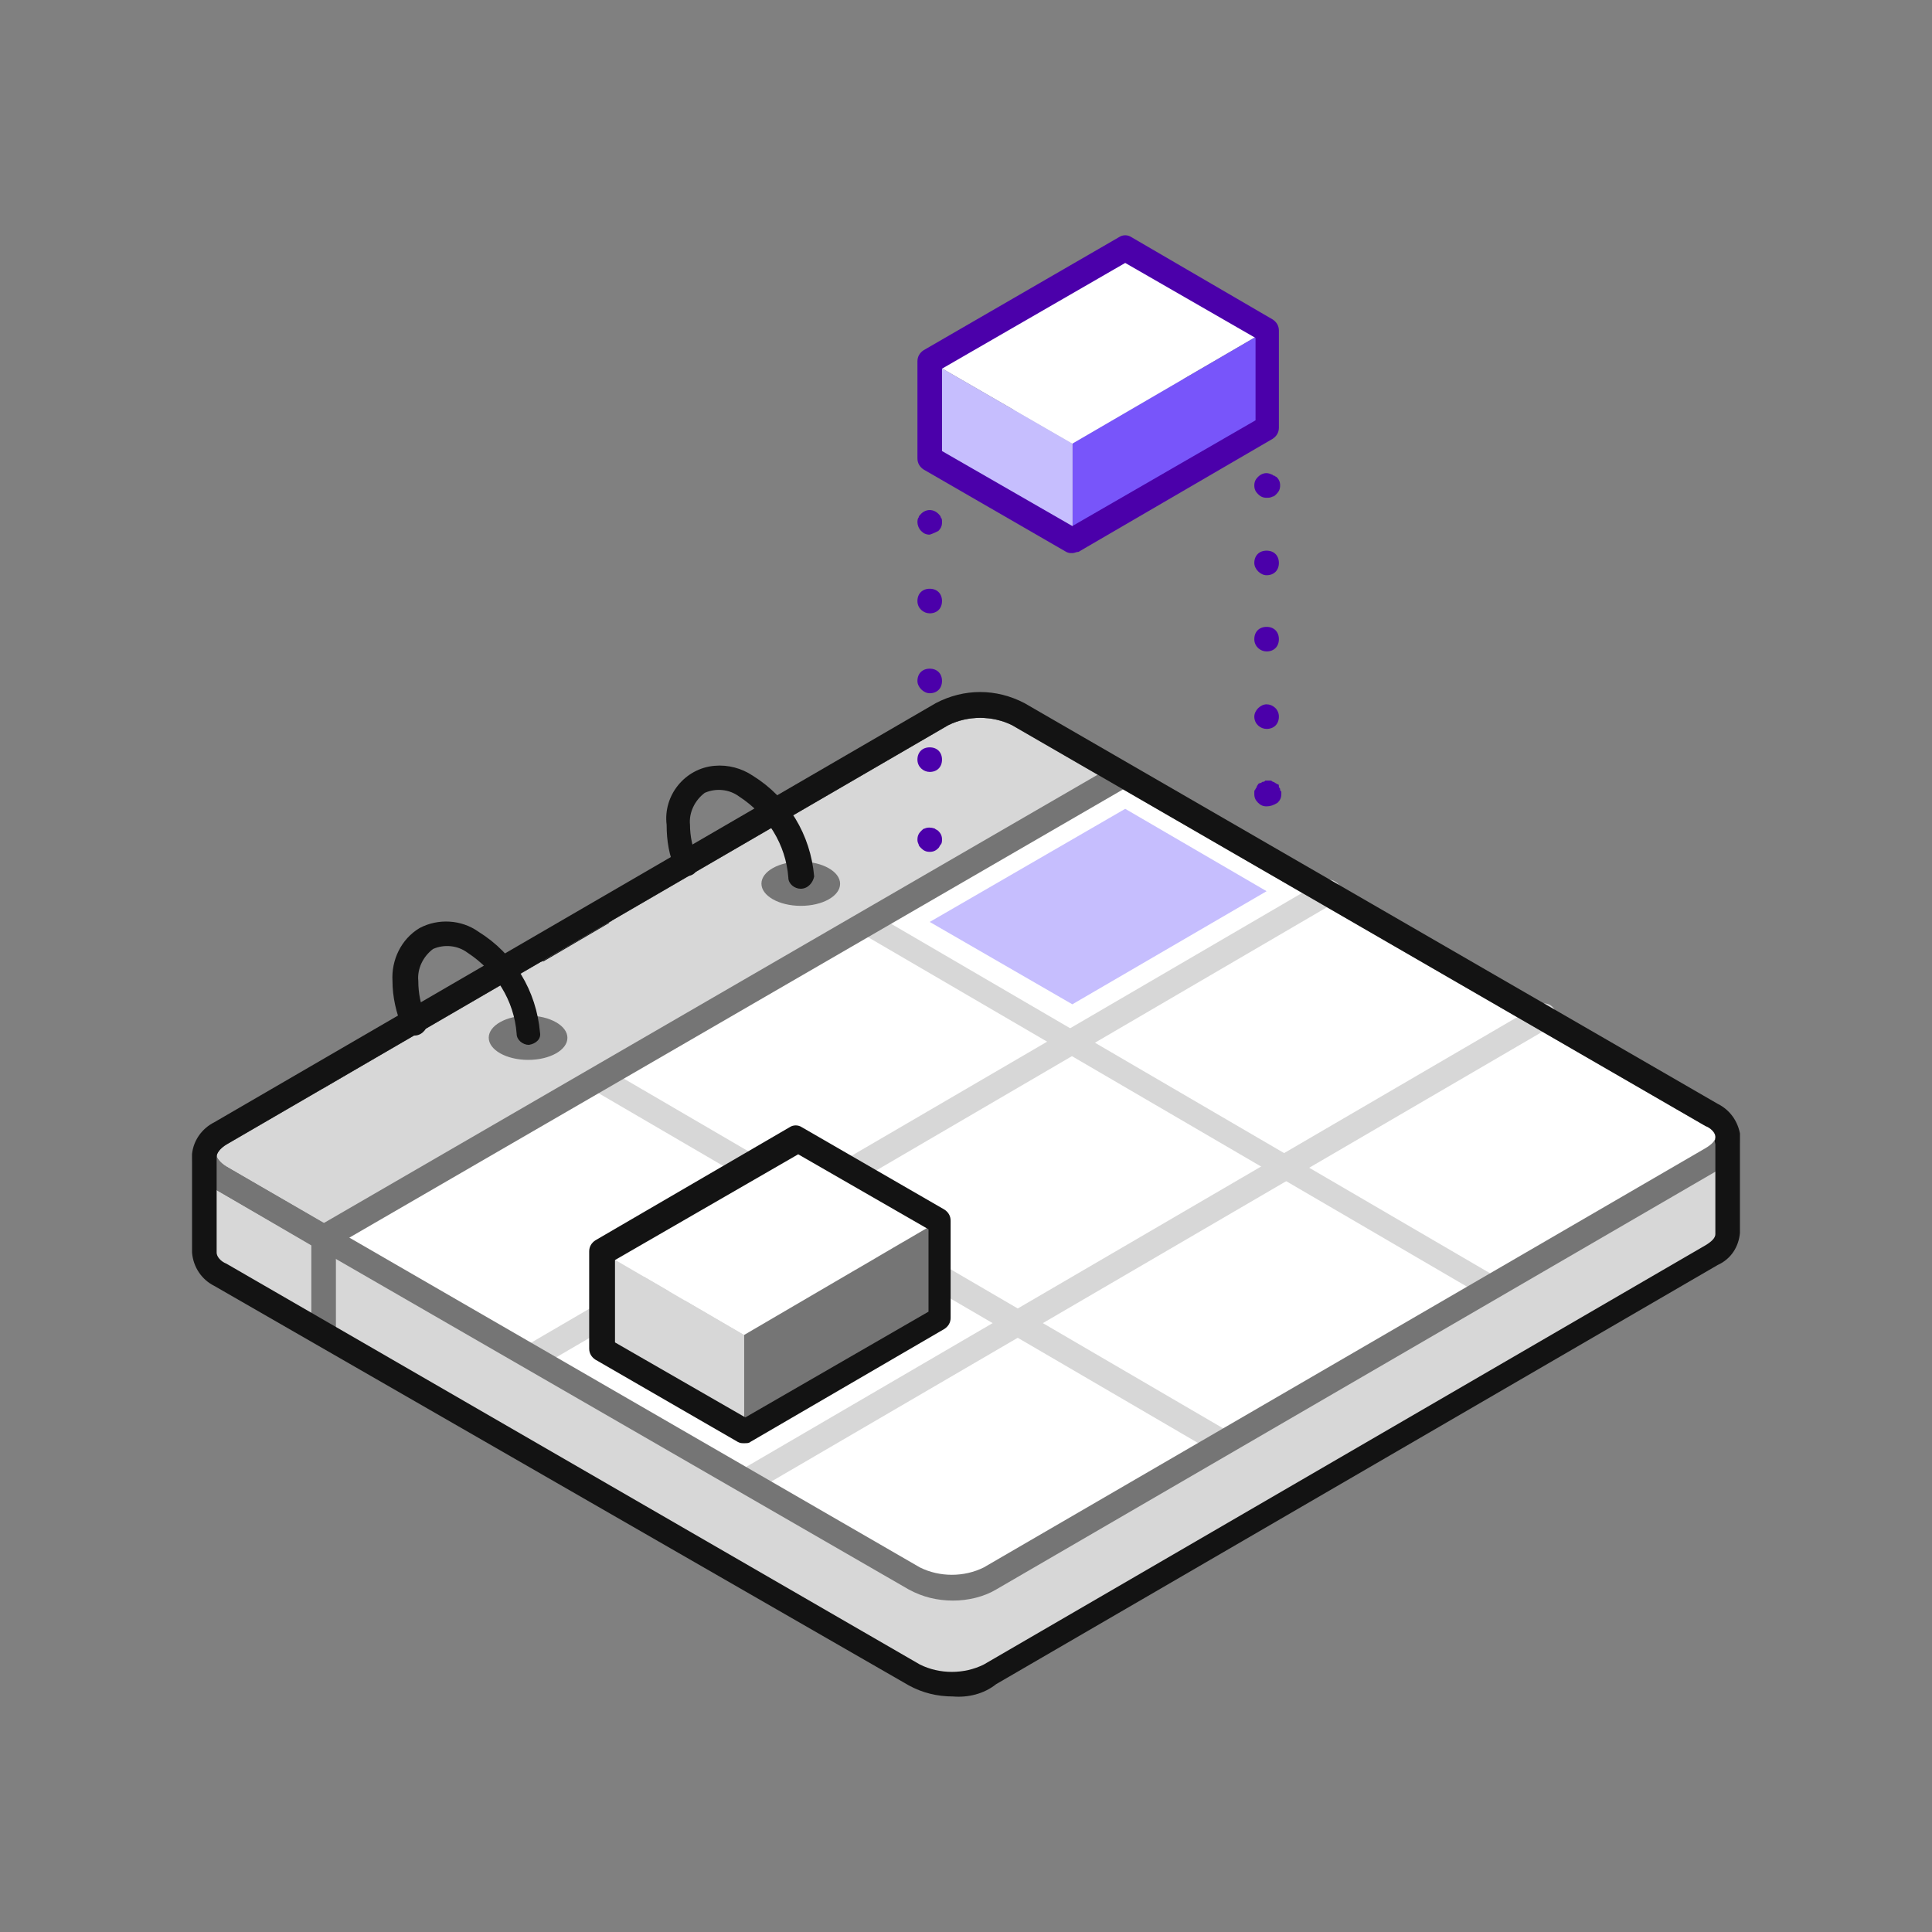<?xml version="1.0" encoding="UTF-8"?><svg id="Icons" xmlns="http://www.w3.org/2000/svg" viewBox="0 0 126.41 126.41"><rect x="0" y="0" width="126.41" height="126.41" fill="#808080" stroke="none"/><defs><style>.cls-1{fill:#fff;}.cls-2{fill:#c6befe;}.cls-3{fill:#d7d7d7;}.cls-4{fill:#131313;}.cls-5{fill:#4b00aa;}.cls-6{fill:#757575;}.cls-7{fill:#7855fa;}</style></defs><path class="cls-3" d="m113.039,74.64c.08-.724-.322-1.368-.965-1.689l-45.45-26.224c-1.528-.804-3.459-.804-4.987,0l-47.22,27.511c-.563.241-.965.804-1.046,1.448h0v6.355c.08.644.483,1.207,1.046,1.448l45.369,26.224c1.528.804,3.379.804,4.987,0l47.22-27.431c.563-.241.965-.804,1.046-1.448v-6.355c.08,0,.08.08,0,.161Z"/><path class="cls-3" d="m62.28,110.196c.885,0,1.77-.161,2.574-.563l47.22-27.431c.563-.241.965-.804,1.046-1.448v-6.355c-.08.644-.483,1.207-1.046,1.448l-47.22,27.431c-.804.402-1.609.644-2.494.563"/><path class="cls-1" d="m112.073,72.951c1.368.804,1.368,2.091,0,2.896l-47.22,27.431c-1.528.804-3.459.804-4.987,0l-45.45-26.144c-1.368-.804-1.368-2.091,0-2.896l47.22-27.511c1.528-.804,3.459-.804,4.987,0l45.45,26.224Z"/><path class="cls-3" d="m66.624,46.727c-1.528-.804-3.459-.804-4.987,0l-47.22,27.511c-1.368.804-1.368,2.091,0,2.896l6.757,3.942,52.207-30.407-6.757-3.942Z"/><path class="cls-4" d="m35.171,62.976c-.483,0-.804-.402-.804-.804,0-.322.161-.563.402-.724l4.263-2.494c.402-.241.885-.161,1.126.241.241.402.161.885-.241,1.126,0,0-.08,0-.08.08l-4.263,2.494c-.161,0-.241.08-.402.08Z"/><path class="cls-4" d="m45.226,57.104c-.483,0-.804-.402-.804-.804,0-.322.161-.563.402-.724l7.481-4.344c.402-.241.885-.08,1.046.322s.08.804-.241,1.046l-7.481,4.344c-.08.08-.241.161-.402.161Z"/><path class="cls-4" d="m20.933,71.262c-.483,0-.804-.402-.804-.804,0-.322.161-.563.402-.724l4.103-2.413c.402-.241.885-.08,1.126.322s.08.885-.322,1.046l-4.103,2.413c-.161.08-.241.161-.402.161Z"/><path class="cls-6" d="m21.174,87.994c-.483,0-.804-.322-.804-.804v-6.194c0-.483.322-.804.804-.804s.804.322.804.804v6.194c0,.402-.322.804-.804.804h0Z"/><path class="cls-3" d="m80.058,95.234c-.161,0-.241,0-.402-.08l-40.945-23.891c-.402-.241-.483-.724-.322-1.126.241-.402.724-.483,1.126-.322l40.945,23.891c.402.241.483.724.322,1.126-.161.241-.402.402-.724.402h0Z"/><path class="cls-3" d="m34.769,89.603c-.483,0-.804-.322-.804-.804,0-.322.161-.563.402-.724l52.126-30.407c.402-.241.885-.08,1.126.241s.08.885-.241,1.126h0l-52.207,30.488c-.161.08-.241.08-.402.08Z"/><path class="cls-3" d="m48.846,97.727c-.483,0-.804-.322-.804-.804,0-.322.161-.563.402-.724l52.126-30.407c.402-.241.885-.161,1.126.241s.161.885-.241,1.126c0,0-.08,0-.08.08l-52.126,30.407c-.161.08-.322.08-.402.08Z"/><path class="cls-3" d="m97.674,85.017c-.161,0-.241,0-.402-.08l-40.945-23.891c-.402-.161-.563-.644-.322-1.046.161-.402.644-.563,1.046-.322,0,0,.08,0,.08.08l40.945,23.891c.402.241.483.724.322,1.126-.161.08-.402.241-.724.241h0Z"/><path class="cls-6" d="m62.36,104.726c-1.046,0-2.011-.241-2.896-.724l-45.45-26.224c-1.207-.483-1.77-1.85-1.287-2.976.241-.563.644-1.046,1.287-1.287l47.22-27.431c1.85-.965,3.942-.965,5.792,0l45.369,26.224h0c1.207.483,1.77,1.85,1.287,2.976-.241.563-.724,1.046-1.287,1.287l-47.22,27.431c-.804.483-1.85.724-2.815.724Zm1.77-57.757c-.724,0-1.448.161-2.091.483l-47.22,27.431c-.402.241-.644.563-.644.724s.241.483.644.724l45.369,26.224c1.287.644,2.896.644,4.183,0l47.22-27.431c.402-.241.644-.483.644-.724s-.241-.563-.644-.724l-45.369-26.224c-.644-.322-1.368-.483-2.091-.483h0Z"/><path class="cls-6" d="m21.174,81.8c-.161,0-.241,0-.402-.08l-6.757-3.942c-1.207-.483-1.77-1.85-1.287-2.976.241-.563.644-1.046,1.287-1.287l47.22-27.431c1.85-.965,3.942-.965,5.792,0h0l6.757,3.942c.402.241.483.724.322,1.126-.08.161-.161.241-.322.322l-52.207,30.246c-.08.08-.241.08-.402.08Zm42.956-34.831c-.724,0-1.448.161-2.091.483l-47.22,27.431c-.402.241-.644.563-.644.724s.241.483.644.724l6.355,3.7,50.679-29.361-5.551-3.218c-.724-.322-1.448-.483-2.172-.483h0Z"/><path class="cls-4" d="m62.36,111h0c-1.046,0-2.011-.241-2.896-.724l-45.45-26.144c-.804-.402-1.368-1.207-1.448-2.172v-6.435c.08-.885.644-1.689,1.448-2.091l47.22-27.431c1.85-.965,3.942-.965,5.792,0l45.369,26.224c.804.402,1.287,1.126,1.448,1.931v.161h0v6.355c-.08.885-.563,1.689-1.448,2.091l-47.22,27.431c-.804.644-1.85.885-2.815.804ZM14.175,75.686v6.274c0,.241.241.563.644.724l45.369,26.224c1.287.644,2.896.644,4.183,0l47.22-27.431c.402-.241.644-.483.644-.724v-5.872c0-.08-.08-.241,0-.322v-.08c.08-.402-.402-.724-.644-.804l-45.369-26.224c-1.287-.644-2.896-.644-4.183,0l-47.22,27.431c-.402.241-.644.563-.644.804h0Z"/><ellipse class="cls-6" cx="34.552" cy="67.9" rx="1.448" ry="2.574" transform="translate(-33.446 102.259) rotate(-89.837)"/><ellipse class="cls-6" cx="52.394" cy="57.822" rx="1.448" ry="2.574" transform="translate(-5.577 110.051) rotate(-89.837)"/><path class="cls-4" d="m34.608,68.366c-.402,0-.804-.322-.804-.724-.161-2.172-1.368-4.103-3.218-5.309-.644-.483-1.528-.563-2.252-.241-.644.483-1.046,1.287-.965,2.091,0,.804.161,1.609.483,2.333.241.402.08.885-.322,1.126s-.885.08-1.126-.322c0,0,0-.08-.08-.08-.402-.965-.644-2.011-.644-3.057-.08-1.368.563-2.735,1.77-3.459,1.207-.644,2.735-.563,3.861.241,2.333,1.448,3.781,3.861,4.022,6.596.08.402-.241.724-.724.804h0Z"/><path class="cls-4" d="m52.385,58.15c-.402,0-.804-.322-.804-.724-.161-2.172-1.368-4.103-3.218-5.309-.644-.483-1.528-.563-2.252-.241-.644.483-1.046,1.287-.965,2.091,0,.724.161,1.528.483,2.252.161.402,0,.885-.402,1.046s-.885,0-1.046-.402h0c-.402-.885-.563-1.85-.563-2.896-.241-1.931,1.207-3.7,3.137-3.861.885-.08,1.77.161,2.494.644,2.333,1.448,3.781,3.861,4.022,6.596-.08.402-.402.804-.885.804q.08,0,0,0h0Z"/><polygon class="cls-2" points="73.622 52.921 82.873 58.311 70.163 65.711 60.832 60.322 73.622 52.921"/><polygon class="cls-3" points="73.622 22.594 82.873 27.984 70.163 35.385 60.832 29.995 73.622 22.594"/><polygon class="cls-1" points="73.622 16.239 82.873 21.629 70.163 29.03 60.832 23.64 73.622 16.239"/><polygon class="cls-7" points="82.873 21.629 70.163 29.03 70.163 35.385 82.873 27.984 82.873 21.629"/><polygon class="cls-2" points="70.163 35.385 60.832 29.995 60.832 23.64 70.163 29.03 70.163 35.385"/><path class="cls-5" d="m70.163,36.189c-.161,0-.241,0-.402-.08l-9.331-5.39c-.241-.161-.402-.402-.402-.724v-6.355c0-.322.161-.563.402-.724l12.79-7.401c.241-.161.563-.161.804,0l9.251,5.39c.241.161.402.402.402.724v6.355c0,.322-.161.563-.402.724l-12.71,7.401c-.161,0-.241.08-.402.08Zm-8.527-6.677l8.527,4.907,11.986-6.918v-5.39l-8.527-4.907-11.986,6.918v5.39Z"/><polygon class="cls-3" points="52.144 80.834 61.475 86.224 48.685 93.625 39.434 88.235 52.144 80.834"/><polygon class="cls-1" points="52.144 74.56 61.475 79.869 48.685 87.35 39.434 81.961 52.144 74.56"/><polygon class="cls-6" points="61.475 79.869 48.685 87.35 48.685 93.625 61.475 86.224 61.475 79.869"/><polygon class="cls-3" points="48.685 93.625 39.434 88.235 39.434 81.961 48.685 87.35 48.685 93.625"/><path class="cls-4" d="m48.685,94.429c-.161,0-.241,0-.402-.08l-9.331-5.39c-.241-.161-.402-.402-.402-.724v-6.355c0-.322.161-.563.402-.724l12.71-7.401c.241-.161.563-.161.804,0l9.331,5.39c.241.161.402.402.402.724v6.355c0,.322-.161.563-.402.724l-12.71,7.401c-.08.08-.241.08-.402.08Zm-8.446-6.596l8.527,4.907,11.986-6.918v-5.39l-8.527-4.907-11.986,6.918v5.39Z"/><path class="cls-5" d="m82.873,52.76c-.241,0-.402-.08-.563-.241s-.241-.322-.241-.563v-.161q0-.08.08-.161c0-.08.08-.08.08-.161s.08-.08.08-.161c0,0,.08-.08.161-.08s.08-.08.161-.08.08,0,.161-.08h.322q.08,0,.161.08.08,0,.161.08c.08,0,.08.08.161.08s.08.08.08.161.08.08.08.161,0,.08.08.161v.161c0,.241-.08.402-.241.563-.241.161-.483.241-.724.241Z"/><path class="cls-5" d="m82.069,46.888c0-.402.402-.804.804-.804h0c.402,0,.804.322.804.804h0c0,.483-.322.804-.804.804h0c-.402,0-.804-.322-.804-.804h0Zm0-5.068c0-.483.322-.804.804-.804h0c.483,0,.804.322.804.804h0c0,.483-.322.804-.804.804h0c-.402,0-.804-.322-.804-.804Zm0-4.987c0-.483.322-.804.804-.804h0c.483,0,.804.322.804.804h0c0,.483-.322.804-.804.804h0c-.402,0-.804-.402-.804-.804Z"/><path class="cls-5" d="m82.873,32.569c-.241,0-.402-.08-.563-.241-.161-.161-.241-.322-.241-.563s.08-.402.241-.563c.241-.241.563-.322.885-.161.08,0,.08.08.161.08s.08.08.161.08c.161.161.241.322.241.563s-.08.402-.241.563c-.08.08-.161.161-.241.161-.161.08-.241.08-.402.08Z"/><path class="cls-5" d="m60.832,55.736c-.241,0-.402-.08-.563-.241-.08-.08-.161-.161-.161-.241-.08-.161-.08-.241-.08-.322,0-.241.08-.402.241-.563.08-.08.161-.161.241-.161.161-.08.402-.08.644,0,.08.08.161.08.241.161.161.161.241.322.241.563,0,.08,0,.241-.08.322-.08.08-.08.161-.161.241-.161.161-.322.241-.563.241Z"/><path class="cls-5" d="m60.027,49.703c0-.483.322-.804.804-.804h0c.483,0,.804.322.804.804h0c0,.483-.322.804-.804.804h0c-.402,0-.804-.322-.804-.804Zm0-5.148c0-.483.322-.804.804-.804h0c.483,0,.804.322.804.804h0c0,.483-.322.804-.804.804h0c-.402,0-.804-.402-.804-.804Zm0-5.229c0-.483.322-.804.804-.804h0c.483,0,.804.322.804.804h0c0,.483-.322.804-.804.804h0c-.402,0-.804-.322-.804-.804h0Z"/><path class="cls-5" d="m60.832,34.982c-.241,0-.402-.08-.563-.241-.161-.161-.241-.402-.241-.563,0-.08,0-.241.08-.322,0-.08.08-.161.161-.241.322-.322.804-.322,1.126,0,.08.08.161.161.161.241.08.08.08.161.08.322,0,.241-.08.402-.241.563-.161.08-.322.161-.563.241Z"/></svg>